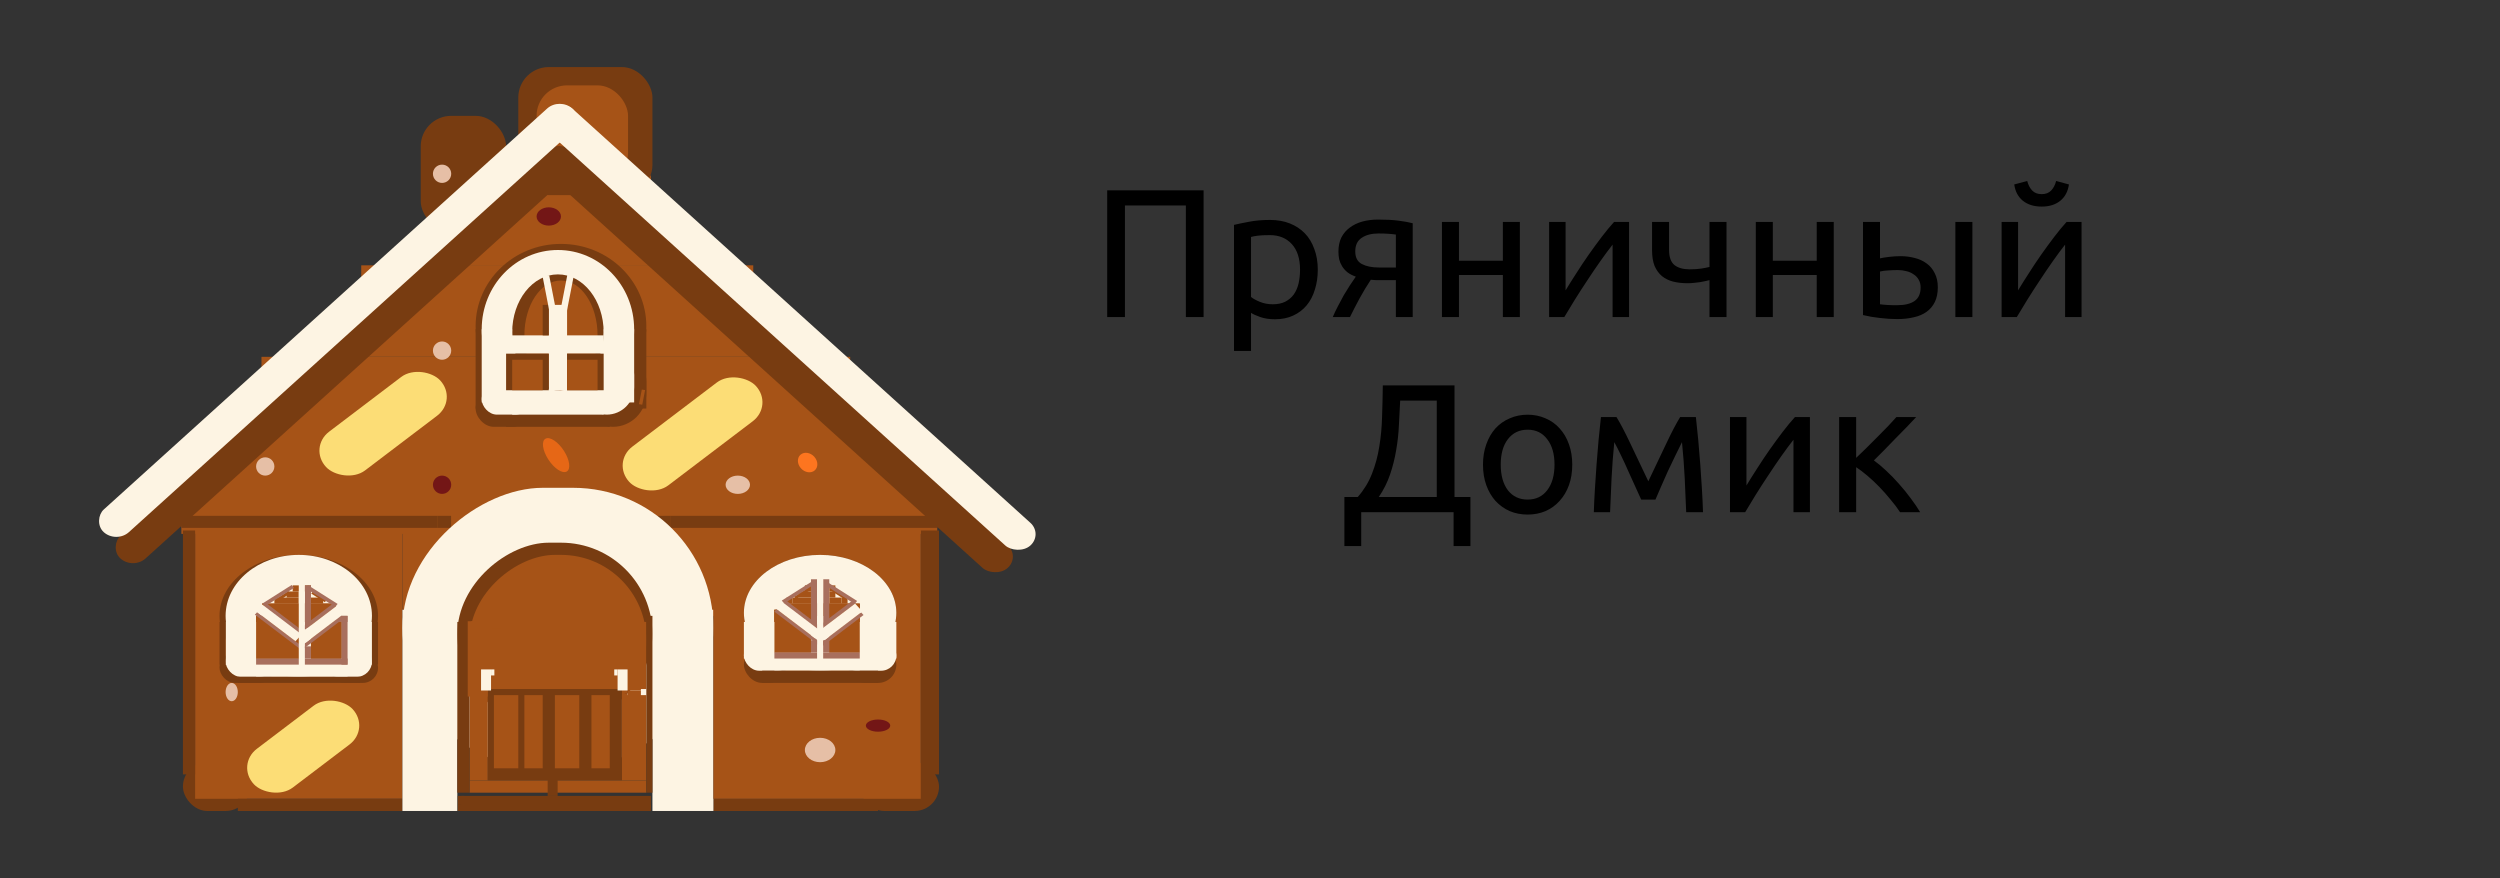 <svg width="410" height="144" viewBox="0 0 410 144" fill="none" xmlns="http://www.w3.org/2000/svg">
<rect x="0" y="0" width="410" height="144" fill="#333333" stroke="none"/>
<rect x="29.745" y="72.741" width="123.964" height="14.818" fill="#A65317"/>
<rect x="42.882" y="58.519" width="96.549" height="14.797" fill="#A65317"/>
<rect x="59.242" y="43.513" width="64.29" height="15.006" fill="#A65317"/>
<rect x="75.071" y="28.781" width="31.674" height="14.818" fill="#A65317"/>
<rect x="66" y="87" width="10" height="13" fill="#A65317"/>
<rect x="109" y="87" width="10" height="14" fill="#A65317"/>
<rect x="30" y="125" width="11" height="8" rx="4" fill="#783C11"/>
<rect x="32" y="87" width="34" height="44" fill="#A65317"/>
<ellipse cx="49" cy="101" rx="13" ry="10" fill="#783C11"/>
<ellipse cx="49" cy="101" rx="12" ry="10" fill="#FDF4E3"/>
<rect x="29.745" y="84.595" width="42.05" height="1.976" fill="#783C11"/>
<rect x="71.794" y="84.595" width="2.184" height="1.976" fill="#783C11"/>
<rect x="110.021" y="84.595" width="43.688" height="1.976" fill="#783C11"/>
<rect x="107.837" y="84.595" width="2.184" height="1.976" fill="#783C11"/>
<rect x="66" y="126" width="46" height="51" rx="23" transform="rotate(-90 66 126)" fill="#FDF4E3"/>
<rect x="75" y="119" width="30" height="32" rx="15" transform="rotate(-90 75 119)" fill="#783C11"/>
<rect x="77" y="119" width="28" height="29" rx="14" transform="rotate(-90 77 119)" fill="#A65317"/>
<rect x="141" y="125" width="13" height="8" rx="4" fill="#783C11"/>
<rect x="85" y="11" width="22" height="21" rx="5" fill="#783C11"/>
<rect x="88" y="14" width="15" height="16" rx="5" fill="#A65317"/>
<rect x="69" y="19" width="14" height="19" rx="5" fill="#783C11"/>
<rect x="30" y="87" width="2" height="40" fill="#783C11"/>
<rect width="5.544" height="101.857" rx="2.772" transform="matrix(0.742 -0.671 0.742 0.671 87.623 26.653)" fill="#783C11"/>
<rect width="5.544" height="99.665" rx="2.772" transform="matrix(0.742 0.671 -0.742 0.671 91.646 22.854)" fill="#783C11"/>
<rect width="5.544" height="106.683" rx="2.772" transform="matrix(0.742 -0.671 0.742 0.671 87.768 19.738)" fill="#FDF4E3"/>
<rect width="5.544" height="103.542" rx="2.772" transform="matrix(0.742 0.671 -0.742 0.671 91.791 15.939)" fill="#FDF4E3"/>
<rect x="39" y="131" width="27" height="2" fill="#783C11"/>
<rect x="151" y="87" width="3" height="40" fill="#783C11"/>
<rect x="117" y="131" width="27" height="2" fill="#783C11"/>
<circle cx="72.5" cy="28.5" r="1.5" fill="#E6BFA6"/>
<rect width="20.336" height="8.668" rx="4.334" transform="matrix(0.797 -0.605 0.68 0.733 38.675 125.423)" fill="#FCDD76"/>
<rect width="26.037" height="8.668" rx="4.334" transform="matrix(0.797 -0.605 0.68 0.733 100.258 75.863)" fill="#FCDD76"/>
<rect width="23.48" height="8.668" rx="4.334" transform="matrix(0.797 -0.605 0.68 0.733 50.527 73.413)" fill="#FCDD76"/>
<rect x="66" y="100" width="9" height="33" fill="#FDF4E3"/>
<rect x="107" y="100" width="10" height="33" fill="#FDF4E3"/>
<rect x="77" y="102" width="29" height="11" fill="#A65317"/>
<rect x="99.645" y="109.292" width="1.092" height="4.939" fill="#A65317"/>
<rect x="100.737" y="113.737" width="2.184" height="0.494" fill="#A65317"/>
<rect x="100.737" y="109.292" width="0.546" height="4.445" fill="#A65317"/>
<rect x="101.283" y="113.243" width="1.638" height="0.494" fill="#A65317"/>
<rect x="100.191" y="109.292" width="4.915" height="0.494" fill="#A65317"/>
<rect x="102.922" y="110.773" width="2.184" height="2.47" fill="#A65317"/>
<rect x="103.468" y="109.785" width="1.638" height="0.988" fill="#A65317"/>
<rect x="101.283" y="109.785" width="0.546" height="3.457" fill="#A65317"/>
<rect x="101.829" y="110.773" width="0.546" height="2.47" fill="#A65317"/>
<rect x="102.922" y="113.243" width="2.184" height="0.988" fill="#A65317"/>
<rect x="77" y="113" width="3" height="15" fill="#A65317"/>
<rect x="80" y="113" width="22" height="15" fill="#783C11"/>
<rect x="81" y="114" width="4" height="12" fill="#A65317"/>
<rect x="86" y="114" width="3" height="12" fill="#A65317"/>
<rect x="91" y="114" width="4" height="12" fill="#A65317"/>
<rect x="97" y="114" width="3" height="12" fill="#A65317"/>
<rect x="77" y="128" width="14" height="2" fill="#A65317"/>
<rect x="91" y="128" width="15" height="2" fill="#A65317"/>
<rect x="102" y="114" width="4" height="14" fill="#A65317"/>
<rect x="75" y="102" width="2" height="28" fill="#783C11"/>
<rect x="106" y="101" width="1" height="29" fill="#783C11"/>
<rect x="76.709" y="101.883" width="1.092" height="12.348" fill="#A65317"/>
<rect x="77.801" y="112.996" width="2.184" height="1.235" fill="#A65317"/>
<rect x="77.801" y="101.883" width="0.546" height="11.113" fill="#A65317"/>
<rect x="78.347" y="111.761" width="1.638" height="1.235" fill="#A65317"/>
<rect x="77.255" y="101.883" width="4.915" height="1.235" fill="#A65317"/>
<rect x="79.986" y="105.587" width="2.184" height="6.174" fill="#A65317"/>
<rect x="80.532" y="103.117" width="1.638" height="2.47" fill="#A65317"/>
<rect x="78.893" y="109.785" width="1.638" height="3.457" fill="#FDF4E3"/>
<rect x="80.532" y="109.785" width="0.546" height="0.988" fill="#FDF4E3"/>
<rect width="1.638" height="3.457" transform="matrix(-1 0 0 1 102.922 109.785)" fill="#FDF4E3"/>
<rect width="0.546" height="0.988" transform="matrix(-1 0 0 1 101.283 109.785)" fill="#FDF4E3"/>
<rect x="75.617" y="130.53" width="31.128" height="1.976" fill="#783C11"/>
<rect x="89.815" y="127.567" width="1.638" height="2.964" fill="#783C11"/>
<rect x="75.071" y="130.53" width="1.092" height="1.482" fill="#783C11"/>
<rect x="75.071" y="132.012" width="31.674" height="0.988" fill="#783C11"/>
<rect x="48" y="96" width="3" height="1" fill="#A65317"/>
<rect x="47" y="97" width="2" height="1" fill="#A65317"/>
<rect x="55" y="101" width="2" height="1" fill="#A86F5D"/>
<rect x="117" y="87" width="34" height="44" fill="#A65317"/>
<ellipse cx="38" cy="113.5" rx="1" ry="1.5" fill="#E6BFA6"/>
<ellipse cx="134.5" cy="123" rx="2.5" ry="2" fill="#E6BFA6"/>
<ellipse cx="121" cy="79.5" rx="2" ry="1.5" fill="#E6BFA6"/>
<circle cx="72.5" cy="57.5" r="1.5" fill="#E6BFA6"/>
<circle cx="43.5" cy="76.5" r="1.5" fill="#E6BFA6"/>
<ellipse cx="3.204" cy="1.466" rx="3.204" ry="1.466" transform="matrix(-0.538 -0.843 0.886 -0.463 91.625 78.019)" fill="#E66716"/>
<rect x="78" y="64" width="9" height="6" rx="3" fill="#783C11"/>
<rect x="95" y="57" width="11" height="13" rx="5.5" fill="#783C11"/>
<rect x="83" y="65" width="17" height="5" fill="#783C11"/>
<ellipse cx="92" cy="53.5" rx="14" ry="13.5" fill="#783C11"/>
<rect x="78" y="54" width="5" height="13" fill="#783C11"/>
<rect x="99" y="54" width="7" height="13" fill="#783C11"/>
<ellipse cx="1.72" cy="1.466" rx="1.72" ry="1.466" transform="matrix(-0.538 -0.843 0.886 -0.463 132.077 77.986)" fill="#FD751F"/>
<rect x="36" y="107" width="9" height="5" rx="2.5" fill="#783C11"/>
<rect x="37" y="106" width="8" height="5" rx="2.5" fill="#FDF4E3"/>
<rect x="54" y="107" width="8" height="5" rx="2.5" fill="#783C11"/>
<rect x="53" y="106" width="8" height="5" rx="2.5" fill="#FDF4E3"/>
<rect x="42" y="109" width="15" height="2" fill="#FDF4E3"/>
<rect x="79" y="63" width="8" height="5" rx="2.5" fill="#FDF4E3"/>
<rect x="95" y="57" width="9" height="11" rx="4.5" fill="#FDF4E3"/>
<rect x="84" y="64" width="15" height="4" fill="#FDF4E3"/>
<rect x="42" y="101" width="7" height="7" fill="#A65317"/>
<rect x="42" y="101" width="7" height="7" fill="#A65317"/>
<rect x="42" y="101" width="7" height="7" fill="#A65317"/>
<rect x="43" y="99" width="6" height="3" fill="#A65317"/>
<rect x="43" y="99" width="6" height="3" fill="#A65317"/>
<rect x="43" y="99" width="6" height="3" fill="#A65317"/>
<rect x="51" y="102" width="5" height="6" fill="#A65317"/>
<rect x="51" y="102" width="5" height="6" fill="#A65317"/>
<rect x="51" y="102" width="5" height="6" fill="#A65317"/>
<rect x="49" y="99" width="6" height="3" fill="#A65317"/>
<rect x="49" y="99" width="6" height="3" fill="#A65317"/>
<rect x="49" y="99" width="6" height="3" fill="#A65317"/>
<rect x="45" y="98" width="4" height="1" fill="#A65317"/>
<rect width="2.648" height="0.512" transform="matrix(0.845 -0.535 0.612 0.791 45.035 98.36)" fill="#A65317"/>
<rect width="2.648" height="0.512" transform="matrix(0.845 0.535 -0.612 0.791 51.356 96.943)" fill="#A65317"/>
<rect x="51" y="98" width="2" height="1" fill="#A65317"/>
<rect width="5.698" height="0.613" transform="matrix(0.845 -0.535 0.612 0.791 43.024 98.984)" fill="#A86F5D"/>
<rect width="5.758" height="0.634" transform="matrix(0.845 0.535 -0.612 0.791 50.503 95.963)" fill="#A86F5D"/>
<rect x="50" y="103" width="7" height="1" transform="rotate(-90 50 103)" fill="#A86F5D"/>
<rect x="57" y="102" width="4" height="7" fill="#FDF4E3"/>
<rect width="8.855" height="0.594" transform="matrix(-0.797 0.605 0.68 0.733 56.024 100.92)" fill="#A86F5D"/>
<rect x="37" y="102" width="5" height="7" fill="#FDF4E3"/>
<rect width="9.142" height="0.562" transform="matrix(0.797 0.605 -0.68 0.733 42.177 100.394)" fill="#A86F5D"/>
<rect width="8.231" height="0.79" transform="matrix(0.797 0.605 -0.68 0.733 43.758 98.999)" fill="#A86F5D"/>
<rect width="6.221" height="0.663" transform="matrix(-0.797 0.605 0.68 0.733 54.537 99.037)" fill="#A86F5D"/>
<rect x="49" y="95" width="1" height="14" fill="#FDF4E3"/>
<rect width="1.5" height="8.238" transform="matrix(0.68 -0.733 0.797 0.605 41.895 100.176)" fill="#FDF4E3"/>
<rect width="1.755" height="7.682" transform="matrix(0.68 0.733 -0.797 0.605 55.043 99.484)" fill="#FDF4E3"/>
<rect x="39" y="111" width="20" height="1" fill="#783C11"/>
<rect x="61" y="102" width="1" height="7" fill="#783C11"/>
<rect width="1" height="7" transform="matrix(-1 0 0 1 37 102)" fill="#783C11"/>
<rect x="42" y="108" width="7" height="1" fill="#A86F5D"/>
<rect width="7" height="1" transform="matrix(-1 0 0 1 57 108)" fill="#A86F5D"/>
<rect width="8" height="1" transform="matrix(0 -1 -1 0 57 109)" fill="#A86F5D"/>
<rect width="1" height="2" transform="matrix(-1 0 0 1 51 106)" fill="#A86F5D"/>
<ellipse cx="134.5" cy="100.5" rx="12.5" ry="9.5" fill="#783C11"/>
<ellipse cx="134.5" cy="100.5" rx="12.5" ry="9.5" fill="#FDF4E3"/>
<rect x="129" y="98" width="1" height="1" fill="#A65317"/>
<rect x="138" y="98" width="1" height="1" fill="#A65317"/>
<rect x="131" y="97" width="2" height="1" fill="#A65317"/>
<rect x="136" y="97" width="1" height="1" fill="#A65317"/>
<rect x="132" y="96" width="1" height="1" fill="#A65317"/>
<rect x="136" y="96" width="1" height="1" fill="#A65317"/>
<rect x="122" y="106" width="7" height="6" rx="3" fill="#783C11"/>
<rect x="122" y="105" width="8" height="5" rx="2.5" fill="#FDF4E3"/>
<rect x="139" y="106" width="8" height="6" rx="3" fill="#783C11"/>
<rect x="138" y="105" width="9" height="5" rx="2.5" fill="#FDF4E3"/>
<rect x="127" y="108" width="14" height="2" fill="#FDF4E3"/>
<rect x="127" y="100" width="6" height="7" fill="#A65317"/>
<rect x="127" y="100" width="6" height="7" fill="#A65317"/>
<rect x="127" y="100" width="6" height="7" fill="#A65317"/>
<rect x="128" y="99" width="7" height="2" fill="#A65317"/>
<rect x="128" y="99" width="7" height="2" fill="#A65317"/>
<rect x="128" y="99" width="7" height="2" fill="#A65317"/>
<rect x="136" y="101" width="5" height="6" fill="#A65317"/>
<rect x="136" y="101" width="5" height="6" fill="#A65317"/>
<rect x="136" y="101" width="5" height="6" fill="#A65317"/>
<rect x="135" y="99" width="6" height="2" fill="#A65317"/>
<rect x="135" y="99" width="6" height="2" fill="#A65317"/>
<rect x="135" y="99" width="6" height="2" fill="#A65317"/>
<rect x="133" y="103" width="8" height="1" transform="rotate(-90 133 103)" fill="#A86F5D"/>
<rect x="130" y="98" width="3" height="1" fill="#A65317"/>
<rect width="2.648" height="0.512" transform="matrix(0.845 -0.535 0.612 0.791 130.226 97.866)" fill="#A65317"/>
<rect width="2.648" height="0.512" transform="matrix(0.845 0.535 -0.612 0.791 136.547 96.449)" fill="#A65317"/>
<rect x="136" y="98" width="2" height="1" fill="#A65317"/>
<rect width="5.698" height="0.613" transform="matrix(0.845 -0.535 0.612 0.791 128.215 98.49)" fill="#A86F5D"/>
<rect width="5.758" height="0.634" transform="matrix(0.845 0.535 -0.612 0.791 135.694 95.469)" fill="#A86F5D"/>
<rect x="135" y="103" width="8" height="1" transform="rotate(-90 135 103)" fill="#A86F5D"/>
<rect x="141" y="102" width="6" height="6" fill="#FDF4E3"/>
<rect width="8.855" height="0.594" transform="matrix(-0.797 0.605 0.68 0.733 141.215 100.426)" fill="#A86F5D"/>
<rect x="122" y="102" width="5" height="6" fill="#FDF4E3"/>
<rect width="9.142" height="0.562" transform="matrix(0.797 0.605 -0.68 0.733 127.368 99.9)" fill="#A86F5D"/>
<rect width="8.231" height="0.79" transform="matrix(0.797 0.605 -0.68 0.733 128.949 98.505)" fill="#A86F5D"/>
<rect width="6.221" height="0.663" transform="matrix(-0.797 0.605 0.68 0.733 139.728 98.543)" fill="#A86F5D"/>
<rect x="134" y="95" width="1" height="13" fill="#FDF4E3"/>
<rect width="1.5" height="8.238" transform="matrix(0.68 -0.733 0.797 0.605 127.086 99.683)" fill="#FDF4E3"/>
<rect width="1.755" height="7.682" transform="matrix(0.68 0.733 -0.797 0.605 140.234 98.99)" fill="#FDF4E3"/>
<rect x="125" y="110" width="19" height="2" fill="#783C11"/>
<rect x="127" y="107" width="7" height="1" fill="#A86F5D"/>
<rect x="133" y="105" width="1" height="2" fill="#A86F5D"/>
<rect width="6" height="1" transform="matrix(-1 0 0 1 141 107)" fill="#A86F5D"/>
<rect width="1" height="2" transform="matrix(-1 0 0 1 136 105)" fill="#A86F5D"/>
<ellipse cx="91.5" cy="54" rx="12.5" ry="13" fill="#FDF4E3"/>
<ellipse cx="144" cy="119" rx="2" ry="1" fill="#731616"/>
<ellipse cx="90" cy="35.5" rx="2" ry="1.5" fill="#731616"/>
<circle cx="72.5" cy="79.5" r="1.5" fill="#731616"/>
<ellipse cx="91.5" cy="54.5" rx="7.5" ry="9.5" fill="#783C11"/>
<ellipse cx="92" cy="55" rx="6" ry="9" fill="#A65317"/>
<rect x="79" y="54" width="5" height="12" fill="#FDF4E3"/>
<rect x="99" y="54" width="5" height="12" fill="#FDF4E3"/>
<rect x="83" y="55" width="16" height="3" fill="#FDF4E3"/>
<rect x="90" y="50" width="3" height="14" fill="#FDF4E3"/>
<rect width="11.496" height="1.062" transform="matrix(0.191 -0.982 0.988 0.157 91.123 54.957)" fill="#FDF4E3"/>
<rect x="89" y="50" width="1" height="5" fill="#783C11"/>
<rect width="9.624" height="1.096" transform="matrix(0.191 0.982 -0.988 0.157 90.059 45.121)" fill="#FDF4E3"/>
<rect x="83" y="58" width="7" height="6" fill="#783C11"/>
<rect x="84" y="59" width="5" height="5" fill="#A65317"/>
<rect x="93" y="58" width="6" height="6" fill="#783C11"/>
<rect x="93" y="59" width="5" height="5" fill="#A65317"/>
<rect width="0.545" height="2.441" transform="matrix(0.988 0.157 -0.191 0.982 105.257 63.887)" fill="#A65317"/>
<path d="M197.39 31.21V52H194.48V33.7H184.49V52H181.58V31.21H197.39ZM213.207 44.23C213.207 42.41 212.757 41.01 211.857 40.03C210.957 39.05 209.757 38.56 208.257 38.56C207.417 38.56 206.757 38.59 206.277 38.65C205.817 38.71 205.447 38.78 205.167 38.86V48.7C205.507 48.98 205.997 49.25 206.637 49.51C207.277 49.77 207.977 49.9 208.737 49.9C209.537 49.9 210.217 49.76 210.777 49.48C211.357 49.18 211.827 48.78 212.187 48.28C212.547 47.76 212.807 47.16 212.967 46.48C213.127 45.78 213.207 45.03 213.207 44.23ZM216.117 44.23C216.117 45.41 215.957 46.5 215.637 47.5C215.337 48.5 214.887 49.36 214.287 50.08C213.687 50.8 212.947 51.36 212.067 51.76C211.207 52.16 210.217 52.36 209.097 52.36C208.197 52.36 207.397 52.24 206.697 52C206.017 51.76 205.507 51.53 205.167 51.31V57.55H202.377V36.88C203.037 36.72 203.857 36.55 204.837 36.37C205.837 36.17 206.987 36.07 208.287 36.07C209.487 36.07 210.567 36.26 211.527 36.64C212.487 37.02 213.307 37.56 213.987 38.26C214.667 38.96 215.187 39.82 215.547 40.84C215.927 41.84 216.117 42.97 216.117 44.23ZM226.493 45.94C226.193 45.94 225.903 45.94 225.623 45.94C225.343 45.92 225.073 45.9 224.813 45.88C224.173 46.84 223.553 47.87 222.953 48.97C222.373 50.05 221.853 51.06 221.393 52H218.573C218.813 51.42 219.093 50.83 219.413 50.23C219.733 49.61 220.053 49.01 220.373 48.43C220.713 47.85 221.053 47.3 221.393 46.78C221.733 46.26 222.053 45.79 222.353 45.37C221.793 45.17 221.333 44.93 220.973 44.65C220.613 44.35 220.323 44.02 220.103 43.66C219.883 43.3 219.723 42.92 219.623 42.52C219.543 42.1 219.503 41.68 219.503 41.26C219.503 40.38 219.663 39.61 219.983 38.95C220.323 38.29 220.783 37.75 221.363 37.33C221.943 36.89 222.623 36.56 223.403 36.34C224.203 36.12 225.073 36.01 226.013 36.01C227.333 36.01 228.453 36.07 229.373 36.19C230.293 36.31 231.063 36.45 231.683 36.61V52H228.923V45.94H226.493ZM228.923 38.47C228.703 38.43 228.333 38.39 227.813 38.35C227.313 38.31 226.733 38.29 226.073 38.29C224.933 38.29 224.013 38.53 223.313 39.01C222.613 39.47 222.263 40.21 222.263 41.23C222.263 42.23 222.623 42.92 223.343 43.3C224.063 43.68 224.993 43.87 226.133 43.87H228.923V38.47ZM249.258 52H246.468V45.1H239.268V52H236.478V36.4H239.268V42.76H246.468V36.4H249.258V52ZM267.166 36.4V52H264.466V40.12C263.866 40.88 263.206 41.77 262.486 42.79C261.766 43.81 261.046 44.87 260.326 45.97C259.606 47.05 258.916 48.12 258.256 49.18C257.596 50.24 257.026 51.18 256.546 52H254.056V36.4H256.756V47.62C257.276 46.76 257.866 45.82 258.526 44.8C259.186 43.76 259.866 42.74 260.566 41.74C261.286 40.72 261.996 39.75 262.696 38.83C263.416 37.89 264.086 37.08 264.706 36.4H267.166ZM273.727 36.4V40.99C273.727 42.17 274.027 43 274.627 43.48C275.227 43.94 276.047 44.17 277.087 44.17C277.847 44.17 278.477 44.13 278.977 44.05C279.497 43.97 279.957 43.88 280.357 43.78V36.4H283.147V52H280.357V45.94C280.197 45.98 279.987 46.03 279.727 46.09C279.467 46.15 279.167 46.21 278.827 46.27C278.507 46.31 278.167 46.35 277.807 46.39C277.447 46.43 277.097 46.45 276.757 46.45C275.897 46.45 275.107 46.36 274.387 46.18C273.687 46 273.077 45.7 272.557 45.28C272.057 44.86 271.657 44.31 271.357 43.63C271.077 42.93 270.937 42.06 270.937 41.02V36.4H273.727ZM300.733 52H297.943V45.1H290.743V52H287.953V36.4H290.743V42.76H297.943V36.4H300.733V52ZM311.261 44.29C310.721 44.29 310.191 44.31 309.671 44.35C309.171 44.37 308.721 44.43 308.321 44.53V49.9C308.441 49.92 308.611 49.94 308.831 49.96C309.071 49.98 309.321 50 309.581 50.02C309.861 50.02 310.141 50.03 310.421 50.05C310.701 50.05 310.951 50.05 311.171 50.05C312.391 50.05 313.331 49.82 313.991 49.36C314.651 48.9 314.981 48.16 314.981 47.14C314.981 46.64 314.871 46.21 314.651 45.85C314.451 45.49 314.171 45.2 313.811 44.98C313.471 44.74 313.081 44.57 312.641 44.47C312.201 44.35 311.741 44.29 311.261 44.29ZM305.531 36.4H308.321V42.37C308.661 42.29 309.151 42.21 309.791 42.13C310.451 42.05 311.081 42.01 311.681 42.01C312.501 42.01 313.281 42.11 314.021 42.31C314.761 42.49 315.411 42.79 315.971 43.21C316.531 43.61 316.971 44.14 317.291 44.8C317.631 45.44 317.801 46.21 317.801 47.11C317.801 48.05 317.641 48.85 317.321 49.51C317.001 50.17 316.551 50.71 315.971 51.13C315.391 51.55 314.691 51.85 313.871 52.03C313.051 52.23 312.151 52.33 311.171 52.33C310.231 52.33 309.281 52.27 308.321 52.15C307.361 52.05 306.431 51.89 305.531 51.67V36.4ZM323.471 52H320.681V36.4H323.471V52ZM341.375 36.4V52H338.675V40.12C338.075 40.88 337.415 41.77 336.695 42.79C335.975 43.81 335.255 44.87 334.535 45.97C333.815 47.05 333.125 48.12 332.465 49.18C331.805 50.24 331.235 51.18 330.755 52H328.265V36.4H330.965V47.62C331.485 46.76 332.075 45.82 332.735 44.8C333.395 43.76 334.075 42.74 334.775 41.74C335.495 40.72 336.205 39.75 336.905 38.83C337.625 37.89 338.295 37.08 338.915 36.4H341.375ZM334.835 33.88C333.575 33.88 332.545 33.56 331.745 32.92C330.965 32.28 330.495 31.39 330.335 30.25L332.465 29.68C332.625 30.32 332.895 30.84 333.275 31.24C333.655 31.64 334.175 31.84 334.835 31.84C335.495 31.84 336.015 31.64 336.395 31.24C336.775 30.84 337.045 30.32 337.205 29.68L339.305 30.25C339.145 31.39 338.675 32.28 337.895 32.92C337.115 33.56 336.095 33.88 334.835 33.88Z" fill="black"/>
<path d="M223.24 84V89.55H220.48V81.51H222.67C223.69 80.35 224.47 79.07 225.01 77.67C225.57 76.25 225.97 74.76 226.21 73.2C226.47 71.62 226.62 69.99 226.66 68.31C226.72 66.63 226.76 64.93 226.78 63.21H238.54V81.51H241.15V89.55H238.39V84H223.24ZM229.63 65.7C229.57 67.02 229.5 68.37 229.42 69.75C229.36 71.11 229.21 72.47 228.97 73.83C228.75 75.17 228.42 76.49 227.98 77.79C227.54 79.09 226.92 80.33 226.12 81.51H235.63V65.7H229.63ZM257.85 76.2C257.85 77.44 257.67 78.56 257.31 79.56C256.95 80.56 256.44 81.42 255.78 82.14C255.14 82.86 254.37 83.42 253.47 83.82C252.57 84.2 251.59 84.39 250.53 84.39C249.47 84.39 248.49 84.2 247.59 83.82C246.69 83.42 245.91 82.86 245.25 82.14C244.61 81.42 244.11 80.56 243.75 79.56C243.39 78.56 243.21 77.44 243.21 76.2C243.21 74.98 243.39 73.87 243.75 72.87C244.11 71.85 244.61 70.98 245.25 70.26C245.91 69.54 246.69 68.99 247.59 68.61C248.49 68.21 249.47 68.01 250.53 68.01C251.59 68.01 252.57 68.21 253.47 68.61C254.37 68.99 255.14 69.54 255.78 70.26C256.44 70.98 256.95 71.85 257.31 72.87C257.67 73.87 257.85 74.98 257.85 76.2ZM254.94 76.2C254.94 74.44 254.54 73.05 253.74 72.03C252.96 70.99 251.89 70.47 250.53 70.47C249.17 70.47 248.09 70.99 247.29 72.03C246.51 73.05 246.12 74.44 246.12 76.2C246.12 77.96 246.51 79.36 247.29 80.4C248.09 81.42 249.17 81.93 250.53 81.93C251.89 81.93 252.96 81.42 253.74 80.4C254.54 79.36 254.94 77.96 254.94 76.2ZM264.745 72.51C264.545 74.49 264.395 76.47 264.295 78.45C264.195 80.41 264.115 82.26 264.055 84H261.385C261.425 82.78 261.485 81.51 261.565 80.19C261.645 78.85 261.735 77.51 261.835 76.17C261.935 74.81 262.045 73.48 262.165 72.18C262.285 70.86 262.415 69.6 262.555 68.4H265.105C265.745 69.44 266.495 70.87 267.355 72.69C268.215 74.49 269.205 76.57 270.325 78.93C271.445 76.57 272.435 74.49 273.295 72.69C274.155 70.87 274.905 69.44 275.545 68.4H278.125C278.265 69.6 278.395 70.86 278.515 72.18C278.635 73.48 278.745 74.81 278.845 76.17C278.945 77.51 279.035 78.85 279.115 80.19C279.195 81.51 279.255 82.78 279.295 84H276.535C276.475 82.26 276.395 80.41 276.295 78.45C276.195 76.47 276.045 74.49 275.845 72.51C275.525 73.13 275.155 73.88 274.735 74.76C274.315 75.62 273.895 76.5 273.475 77.4C273.075 78.3 272.695 79.16 272.335 79.98C271.975 80.8 271.695 81.45 271.495 81.93H269.155C268.935 81.43 268.635 80.77 268.255 79.95C267.895 79.13 267.505 78.27 267.085 77.37C266.685 76.45 266.275 75.56 265.855 74.7C265.435 73.82 265.065 73.09 264.745 72.51ZM296.828 68.4V84H294.128V72.12C293.528 72.88 292.868 73.77 292.148 74.79C291.428 75.81 290.708 76.87 289.988 77.97C289.268 79.05 288.578 80.12 287.918 81.18C287.258 82.24 286.688 83.18 286.208 84H283.718V68.4H286.418V79.62C286.938 78.76 287.528 77.82 288.188 76.8C288.848 75.76 289.528 74.74 290.228 73.74C290.948 72.72 291.658 71.75 292.358 70.83C293.078 69.89 293.748 69.08 294.368 68.4H296.828ZM307.319 75.51C307.939 75.95 308.609 76.51 309.329 77.19C310.049 77.85 310.749 78.57 311.429 79.35C312.129 80.13 312.779 80.93 313.379 81.75C313.979 82.55 314.489 83.3 314.909 84H311.609C311.169 83.32 310.649 82.63 310.049 81.93C309.469 81.21 308.859 80.52 308.219 79.86C307.579 79.2 306.929 78.59 306.269 78.03C305.609 77.47 304.989 77 304.409 76.62V84H301.619V68.4H304.409V75.09C304.889 74.63 305.439 74.1 306.059 73.5C306.679 72.88 307.299 72.26 307.919 71.64C308.559 71 309.149 70.4 309.689 69.84C310.229 69.26 310.669 68.78 311.009 68.4H314.249C313.809 68.88 313.289 69.43 312.689 70.05C312.109 70.65 311.499 71.27 310.859 71.91C310.239 72.55 309.619 73.19 308.999 73.83C308.379 74.45 307.819 75.01 307.319 75.51Z" fill="black"/>
</svg>

